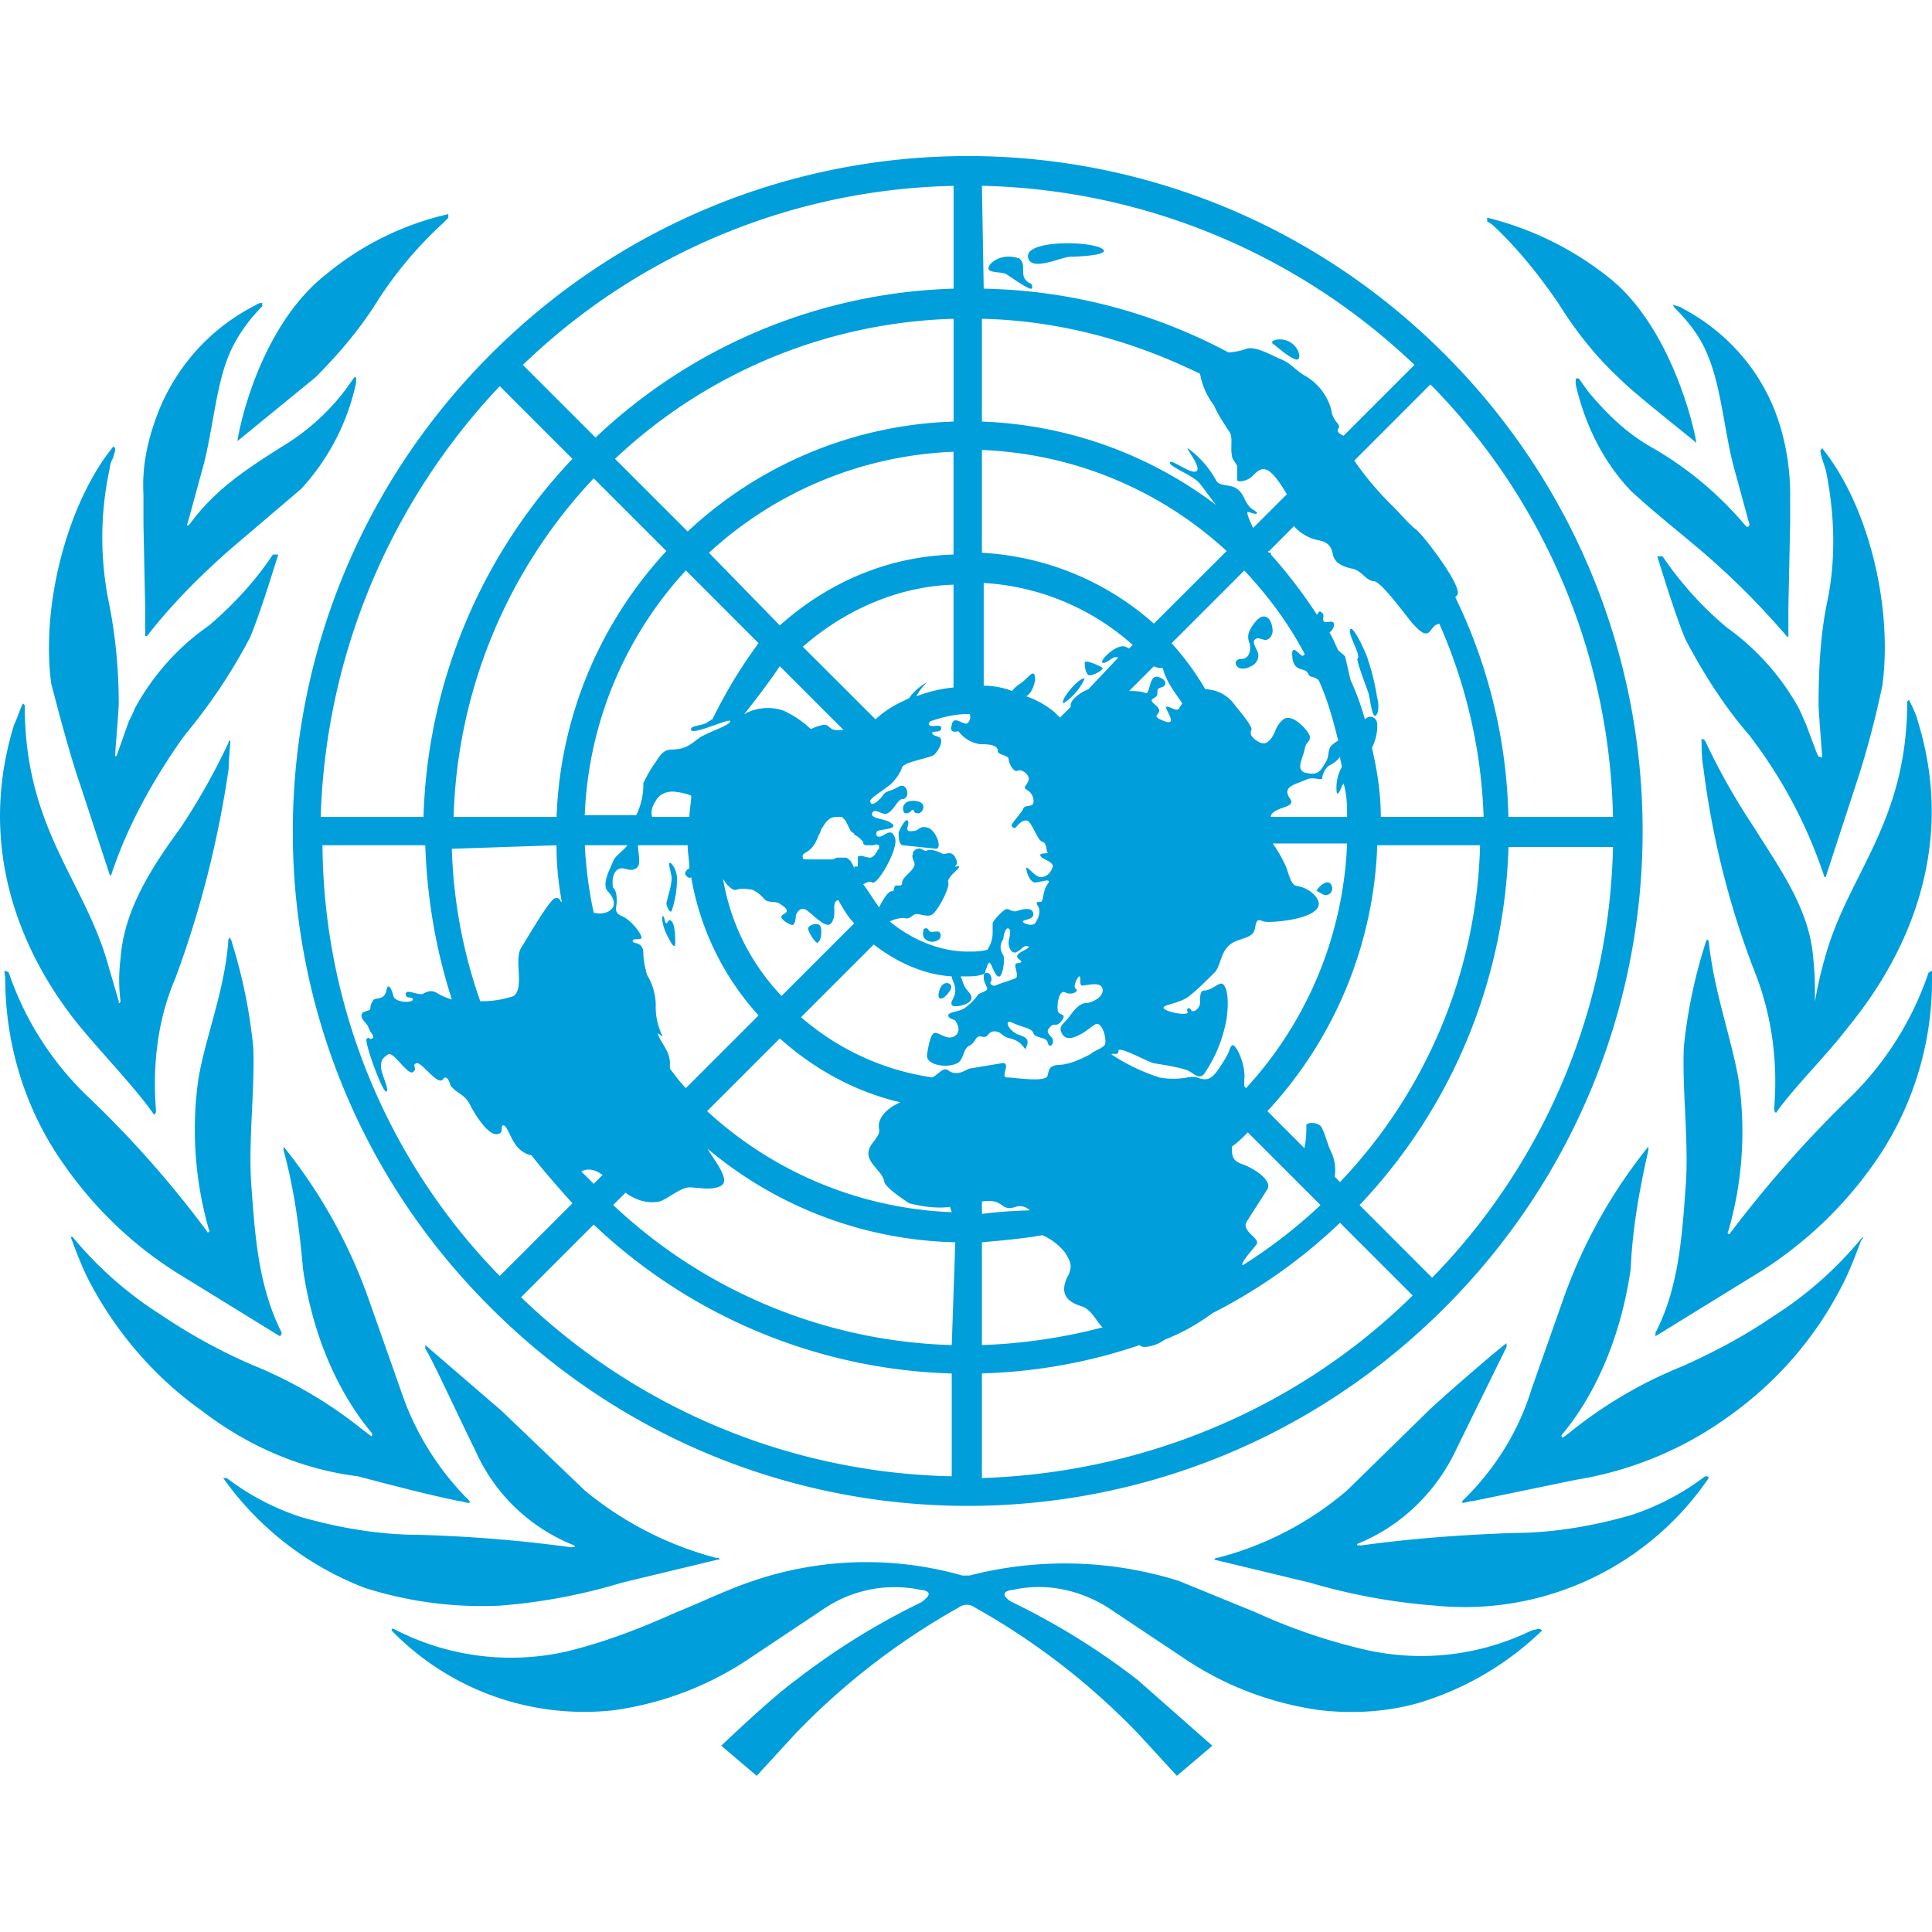 <svg fill="#009EDB" role="img" viewBox="0 0 24 24" xmlns="http://www.w3.org/2000/svg"><title>United Nations</title><path d="M19.024 20.255a3.123 3.123 0 0 1-2.048.242 7.117 7.117 0 0 1-1.366-.463l-.968-.396a4.736 4.736 0 0 0-2.599-.066h-.088a4.357 4.357 0 0 0-2.598.066c-.33.11-.639.264-.969.396-.44.199-.903.375-1.365.485a3.14 3.14 0 0 1-2.048-.242l-.088-.044c-.022 0-.022 0-.022.022a3.335 3.335 0 0 0 2.752.991 3.998 3.998 0 0 0 1.718-.661l.925-.617a1.57 1.57 0 0 1 1.167-.22c.22.022.044.132.022.154a8.807 8.807 0 0 0-1.564.97c-.33.241-.925.814-.925.814l.44.374.485-.528a8.741 8.741 0 0 1 2.026-1.564.165.165 0 0 1 .198 0 8.741 8.741 0 0 1 2.026 1.564l.485.528.44-.374-.925-.815a8.808 8.808 0 0 0-1.563-.969c-.044-.022-.198-.132.022-.154.396-.088.814 0 1.167.22l.925.617a3.998 3.998 0 0 0 1.717.66c.397.045.815.023 1.211-.088a3.761 3.761 0 0 0 1.542-.902s-.022-.022-.044-.022l-.088.022m2.157-1.916a3.1 3.1 0 0 1-.924.484c-.463.133-.97.22-1.454.22-.638.023-1.255.067-1.893.155-.044 0-.066 0-.044-.022.55-.22.99-.66 1.233-1.19l.616-1.254v-.045c-.044.022-.66.551-.947.815l-1.035 1.013a4.02 4.02 0 0 1-1.607.837h-.022l-.022.022 1.189.286a7.522 7.522 0 0 0 1.563.286 3.669 3.669 0 0 0 3.392-1.585c0-.022-.023-.022-.045-.022m1.938-2.95a4.643 4.643 0 0 1-1.1.968c-.353.242-.727.44-1.124.617a5.472 5.472 0 0 0-1.387.814l-.088.067c-.022 0-.022 0-.022-.023 0-.022.66-.682.859-2.07.022-.506.11-.99.22-1.475v-.044a6.42 6.42 0 0 0-1.057 1.894l-.396 1.123c-.155.506-.44.969-.815 1.343l-.044.044v.022c.044 0 .088-.022.132-.022l1.277-.264a4.454 4.454 0 0 0 1.938-.815 4.491 4.491 0 0 0 1.387-1.63c.088-.175.154-.352.22-.528.044-.044.022-.044 0-.022m.837-3.303a3.917 3.917 0 0 1-1.013 1.586 14.717 14.717 0 0 0-1.453 1.651c0 .022-.044 0-.022-.022a4.45 4.45 0 0 0 .132-1.871c-.088-.529-.308-1.101-.374-1.74l-.023-.022c0 .022-.022.044-.022.066a6.27 6.27 0 0 0-.264 1.277c-.022.529.066 1.211.022 1.74-.044.616-.088 1.255-.374 1.805v.044l1.321-.814a4.959 4.959 0 0 0 1.387-1.322A3.947 3.947 0 0 0 24 12.151v-.088c-.022 0-.044.022-.044.022m-1.41.353c.023 0 .023 0 0 0 0 .022 0 0 0 0 0-.177 0-.353-.021-.529-.044-.616-.419-1.123-.749-1.651a8.184 8.184 0 0 1-.595-1.057s-.022-.022-.044-.022c0 .044 0 .242.022.352.11.88.33 1.762.661 2.598.198.529.264 1.08.22 1.63 0 .044 0 .044.022.066.198-.286.595-.683.837-.991.242-.308 1.563-1.806.925-3.875-.022-.089-.066-.177-.11-.265l-.022.022c0 1.498-.727 2.136-1.013 3.15a4.91 4.91 0 0 0-.132.572m.022-3.083-.132-.352-.088-.199a3.062 3.062 0 0 0-.903-1.013 4.289 4.289 0 0 1-.793-.88h-.066c.022.066.22.726.352 1.035.22.418.485.836.793 1.189l.066.088c.374.506.66 1.057.859 1.651 0 .022.022.022.022.022l.374-1.145c.132-.396.242-.815.33-1.233.133-.99-.176-2.246-.748-2.95 0 0-.022.021-.022.044l.022.088.044.132c.11.528.132 1.1.022 1.63-.088.418-.11.858-.11 1.298 0 .066.044.617.044.639s-.022 0-.044 0m-1.784-5.571c.176.176.33.374.419.616.154.375.198.925.308 1.344l.198.726c0 .022-.022.044-.044.022a4.326 4.326 0 0 0-1.19-.99c-.307-.177-.55-.419-.77-.683l-.11-.154s-.022-.022-.044 0v.066c.11.484.33.947.683 1.32.286.265.594.507.88.75a9.58 9.58 0 0 1 1.057 1.057s.022.022.022 0v-.353l.022-1.057V6.14c0-.352-.066-.727-.198-1.057-.22-.55-.638-.99-1.145-1.255-.022-.022-.066-.022-.11-.044 0 0 0 .022.022.044M18.54 2.793c.308.286.573.617.815.969.22.352.462.66.77.947.199.198.793.66.947.792-.022-.176-.308-1.43-1.079-2.047a3.93 3.93 0 0 0-1.519-.75v.045l.066.044M6.208 19.946a7.118 7.118 0 0 0 1.52-.286l1.188-.286h.022s0-.022-.022-.022h-.022a4.258 4.258 0 0 1-1.63-.837l-1.034-.99-.947-.816v.045c.088.132.419.858.617 1.255.242.55.682.969 1.233 1.189.022.022 0 .022-.044.022a17.804 17.804 0 0 0-1.894-.154c-.484 0-.99-.088-1.453-.22a3.102 3.102 0 0 1-.925-.485h-.044a3.843 3.843 0 0 0 1.761 1.365 4.808 4.808 0 0 0 1.674.22m-.506-1.299c.044 0 .066.022.132.022v-.022l-.044-.044a3.502 3.502 0 0 1-.815-1.343l-.396-1.123a6.42 6.42 0 0 0-1.057-1.894v.044c.132.485.198.97.242 1.476.198 1.365.859 2.025.859 2.047 0 .022 0 .045-.022.022l-.089-.066a5.472 5.472 0 0 0-1.387-.814 6.931 6.931 0 0 1-1.123-.617 4.643 4.643 0 0 1-1.1-.969H.878c.066.176.132.353.22.529.33.638.815 1.21 1.41 1.63.572.44 1.233.726 1.937.814.419.11.837.22 1.256.308m-3.546-2.862 1.322.814s.022-.022.022-.044c-.287-.572-.33-1.189-.375-1.805-.044-.55.044-1.211.022-1.74a6.477 6.477 0 0 0-.264-1.299c0-.022-.022-.044-.022-.066l-.022.022c-.044.639-.286 1.211-.374 1.74a4.502 4.502 0 0 0 .132 1.871c.022.022-.022.044-.022.022a13 13 0 0 0-1.454-1.65 3.843 3.843 0 0 1-1.01-1.565s-.023-.022-.045-.022 0 .044 0 .088c0 .815.243 1.63.727 2.312.352.507.815.97 1.365 1.322m-.242-1.938c.022-.022.022-.022.022-.066-.044-.55.022-1.123.242-1.63.309-.836.529-1.695.661-2.598 0-.11.022-.308.022-.352-.022 0-.022 0-.022.022a8.184 8.184 0 0 1-.595 1.057c-.352.484-.704 1.013-.748 1.63a2.122 2.122 0 0 0 0 .528s0 .022-.022.022v-.022l-.154-.529C1.01 10.896.307 10.258.307 8.76l-.022-.022c-.044.088-.066.176-.11.265-.639 2.07.66 3.567.924 3.875s.617.683.815.969M.99 9.729l.375 1.145s.022 0 .022-.022c.198-.594.506-1.145.858-1.651l.066-.088c.309-.375.573-.771.793-1.19.132-.308.33-.968.353-1.034H3.39c-.22.33-.484.616-.792.88a2.991 2.991 0 0 0-.925 1.035c-.022.066-.066.132-.088.199l-.132.374s-.022.044-.022 0 .044-.55.044-.639c0-.44-.044-.88-.132-1.299a4.056 4.056 0 0 1 .022-1.63c0-.043.022-.087.044-.131 0-.022.022-.066.022-.089s0-.022-.022-.044C.835 6.25.505 7.527.637 8.496c.11.418.22.837.352 1.233m.793-3.215.022 1.057v.33h.022c.308-.396.66-.748 1.035-1.078l.88-.75a2.81 2.81 0 0 0 .683-1.32v-.066h-.022l-.11.154a2.773 2.773 0 0 1-.748.682c-.529.33-.881.573-1.19.991-.021.022-.044.022-.021-.022l.198-.726c.11-.419.154-.97.308-1.344.088-.22.242-.44.418-.616v-.044c-.044 0-.066.022-.11.044-.55.286-.947.749-1.167 1.277-.132.33-.22.683-.198 1.057v.374M2.949 5.48l.969-.792c.286-.287.55-.595.77-.947a4.88 4.88 0 0 1 .815-.969l.066-.066V2.66a3.646 3.646 0 0 0-1.519.749c-.815.638-1.079 1.893-1.1 2.07m8.851 6.826c.066-.089-.088-.155-.132 0-.044.154.066.11.132 0m1.674-3.876c-.067-.022-.309.264-.265.308a.732.732 0 0 0 .265-.308m.044-.044c.044.022.198-.066.176-.088-.022-.022-.22-.11-.22-.066 0 .088.022.132.044.154m2.972 2.73c.088-.022.066-.154 0-.154s-.154.11-.132.11c.022 0 .088.066.132.044m-1.079-2.928c-.066 0-.088.066-.022.11.066.022.11 0 .154-.022a.149.149 0 0 0 .088-.132c0-.066-.088-.154-.044-.198s.11.022.155 0 .066-.066.066-.11c0-.045-.022-.177-.11-.177s-.177.177-.177.177a.188.188 0 0 0 0 .154c.022.088 0 .198-.11.198m1.454.022c0 .044.11.33.132.396.022.066.044.308.088.286.044-.022.044-.154.022-.22a2.843 2.843 0 0 0-.11-.462c-.022-.088-.176-.419-.22-.397-.045.023.066.22.088.309.022.088-.022.044 0 .088m-.771-3.744c.066.022.066-.11-.044-.198-.11-.088-.286-.044-.242 0 .088.066.176.154.286.198m-3.303-.946c-.154-.088-.022-.22-.132-.309-.132-.044-.264-.022-.353.066-.11.133.133.088.199.133.066.044.286.198.308.176.022-.022 0-.066-.022-.066m.88-.44c-.197-.089-.924-.089-.902.11s.418 0 .528 0 .55-.023.375-.11m-2.004 8.499c-.044-.022-.11.022-.132-.022-.022-.044-.066-.022-.066 0s-.022.066.022.11a.134.134 0 0 0 .176 0 .067.067 0 0 0 0-.088m-.418-1.475c.066 0 .066-.044.088-.044s0 .044.066.044.132-.155-.066-.155c-.155 0-.133.155-.088.155m.264.176c-.11-.022-.088.044-.176.044-.133.022-.022-.088-.066-.132-.022-.022-.089.088-.11.154 0 .044 0 .132.043.154l.419.044c.088 0 0-.242-.11-.264M10.15 11.71c.044 0 .066-.132.044-.198s-.155-.022-.155.022.089.176.11.176m-1.761 0c0-.044 0-.22-.044-.264s-.044.022-.066.022-.022-.088-.044-.088 0 .132.044.22.11.22.11.11m-.044-.396c.044-.132.066-.265.066-.397 0-.11-.066-.198-.088-.198s0 .066.022.176c0 .11-.044.22-.066.33 0 .023.044.133.066.089m-2.246 4.932c3.28 3.281 8.566 3.281 11.847 0s3.28-8.566 0-11.847-8.566-3.28-11.847 0-3.281 8.588 0 11.847M4.006 10.5h1.277c.022.66.132 1.3.33 1.916a.782.782 0 0 1-.198-.088c-.088-.044-.154.022-.176.022-.088 0-.198-.066-.198 0s.088.022.088.066-.22.044-.242-.044-.066-.177-.088-.066-.11.088-.154.11c-.022.022-.044.066-.044.11s-.11.022-.11.088.066.088.088.154.088.11.044.132c-.044.022-.022-.022-.066 0s.198.683.242.66-.066-.22-.066-.308.022-.11.088-.154.242.264.308.22-.022-.088.044-.11.264.287.33.199c.044-.067.088.044.088.066.067.11.177.11.243.242s.22.374.33.374c.11 0 .044-.11.088-.11s.088.154.154.242a.32.32 0 0 0 .198.132c.154.199.33.397.507.595l-.903.903A7.735 7.735 0 0 1 4.006 10.5m7.289-1.828-.089.044a1.234 1.234 0 0 0-.33.22l-.903-.902c.529-.463 1.19-.749 1.872-.771V8.54a1.766 1.766 0 0 0-.462.11c.044-.088.132-.176.132-.176s-.154.088-.22.198m-.683 2.092s0 .022 0 0v.044c0-.044-.022-.066-.044-.11-.022-.022-.044-.044-.066-.044h-.11l-.044.022h-.309c-.044 0-.066 0-.066-.022-.022-.088.11-.022.199-.286.022-.022.022-.066.044-.088l.044-.066.022-.022c.044-.044.088-.044.132-.044h.044l.044.044.066.132c.022.022.044.022.044.044a.304.304 0 0 1 .088.066l.022.022v.022c.022.022.022.022.044.022h.088c.044-.022.044 0 .066 0v.022c0 .022 0 .022-.022.044 0 .022-.022.022-.022.044-.022.022-.044.044-.066.044-.044 0-.088-.022-.11-.022s-.044 0-.044.022v.11m-2.422 2.114a.806.806 0 0 1-.088-.396.742.742 0 0 0-.11-.375c-.022-.088-.044-.176-.044-.264 0-.154-.133-.11-.133-.154s.11 0 .11-.044-.132-.22-.242-.264c-.11-.044-.066-.11-.066-.176s0-.133-.044-.177c-.022-.088 0-.242.11-.242.044 0 .11.044.177 0 .066-.044.022-.176.022-.286h.616c0 .088.022.198.022.286-.044.022-.066.066-.044.088.022.022.044.044.066.022.11.639.396 1.233.837 1.718l-.903.903c-.066-.066-.132-.155-.198-.243v-.066c0-.154-.11-.242-.154-.374m-.793-1.497a5.11 5.11 0 0 1-.11-.837h.528c-.044.066-.154.132-.176.198s-.154.286-.066.374c.198.22-.044.309-.176.265m.11 3.259-.11.11-.154-.154c.088-.044.176-.022.264.044m1.365-5.66c-.022 0-.022.023-.044.023-.066.066-.242.044-.22.11s.485-.155.485-.11-.199.11-.33.176-.177.176-.397.176c-.11 0-.154.088-.198.154a1.64 1.64 0 0 0-.154.264.864.864 0 0 1-.088.397h-.64a4.76 4.76 0 0 1 1.256-3.04l.903.904a6.02 6.02 0 0 0-.573.946m.837-.66.793.793h-.088c-.088 0-.088-.066-.154-.066-.133.022-.155.066-.177.044a1.234 1.234 0 0 0-.33-.22.604.604 0 0 0-.44.021c-.022 0-.022.022-.044.022.154-.198.308-.396.44-.594m-1.1 1.607c0 .088-.023.177-.023.265h-.462c-.022-.066 0-.133.044-.199.044-.088.154-.132.264-.11a.68.68 0 0 1 .176.044m.396 1.035.045.066c.044.044.088.088.132.066.044-.022.154 0 .176 0 .066.022.11.066.154.11.044.067.132.023.198.067s.132.088.044.132c-.088.044.088.132.11.132s.044-.044.044-.11c0-.022.044-.11.11-.088.066.022.265.264.33.176.067-.088.023-.198.045-.242 0-.022.022-.044.044-.044.066.11.11.198.198.286l-.903.903a2.769 2.769 0 0 1-.727-1.454m.705-3.149-.88-.902a4.76 4.76 0 0 1 3.038-1.255v1.277c-.793.022-1.541.33-2.158.88M8.542 6.602 7.64 5.7a6.395 6.395 0 0 1 4.206-1.74v1.277a5.072 5.072 0 0 0-3.303 1.365m-.264.243a5.12 5.12 0 0 0-1.365 3.303H5.635a6.395 6.395 0 0 1 1.74-4.206l.903.903zM6.913 10.5c0 .242.022.462.066.705-.022 0-.022-.067-.088-.045s-.309.44-.419.617c-.088.154.044.484-.088.595a1.247 1.247 0 0 1-.396.066h-.022a6.256 6.256 0 0 1-.353-1.894l1.3-.044zm4.91 7.839a7.94 7.94 0 0 1-5.35-2.224l.902-.903a6.746 6.746 0 0 0 4.448 1.85v1.277zm0-1.63a6.395 6.395 0 0 1-4.206-1.74l.154-.153a.481.481 0 0 0 .11.066.488.488 0 0 0 .309.044c.088-.022.264-.176.374-.176.11 0 .286.044.396-.022s-.066-.287-.132-.397c-.022-.022-.022-.044-.044-.066a4.954 4.954 0 0 0 3.083 1.167l-.044 1.277zm0-1.651a4.76 4.76 0 0 1-3.039-1.255l.903-.903c.419.374.925.66 1.497.793-.198.088-.286.22-.264.33.022.11-.132.176-.132.308s.176.22.198.353c.022.066.176.176.309.264.176.044.352.066.506.044l.022.066zm-.044-1.762c-.066-.044-.11.044-.198.088a3.176 3.176 0 0 1-1.63-.748l.903-.903c.286.22.617.374.969.396 0 .044.044.088.044.177s-.066.132-.044.176.22 0 .242-.066c.022-.066-.066-.11-.088-.177-.022-.044-.022-.066-.044-.11H12c.066 0 .132 0 .198-.022a.047.047 0 0 0 .044-.044c0-.022.022-.044.022-.066s.022-.022.022-.044l.022.022c.022.044.067.176.11.154s.067-.22.045-.264a.165.165 0 0 1 0-.198c0-.022.022-.154.066-.132s0 .132 0 .176c0 .066.044.154.11.11.044-.022.088-.088.132-.066s-.11.066-.132.11c-.022.044.066.066.044.088-.022.022-.044 0-.066.022-.022.022.044.154 0 .176s-.198.066-.242.088-.089-.022-.067-.044 0-.11-.044-.11-.044.022-.044.066.044.11.044.133-.066.044-.11.066c-.044.066-.11.132-.176.176s-.198.044-.198.088.066.044.088.066c.044.066.066.154-.022.198s-.198-.066-.242-.044c-.044.022-.066.132-.088.264-.022.132.242.176.374.11.088-.044.066-.176.154-.22s.066-.132.154-.11c.088.022.066-.066.155-.066s.088.066.198.088c.176.044.176.176.198.11s.044-.11-.088-.154-.198-.198-.088-.154c.132.066.242.066.264.132s.154.044.176.11c.022.11.11 0 .044-.066s-.044-.088 0-.132.066.022.132-.066-.022-.066-.044-.11 0-.286.088-.242.176-.022.132-.044c-.044-.023.022-.155.044-.155s0 .088.022.11.243-.066.265.045-.154.176-.198.176c-.089 0-.155.088-.22.176-.067.088-.133.11-.089.198s.132.066.22.022.155-.11.199-.132c.088-.044.154.22.11.264s-.132.066-.176.11c-.133.066-.265.132-.419.132-.088.022-.088.044-.11.132-.022.089-.418.022-.506.022s.066-.198-.066-.176l-.397.066c-.022 0-.154.11-.264.022m1.167 2.048c.11.044.22.132.286.22.066.11.088.155.044.265-.11.198-.066.33.154.396.133.044.177.176.265.264a6.83 6.83 0 0 1-1.498.22v-1.277c.243-.022.507-.044.75-.088m-.75-.264v-.154c.287-.044.22.132.419.066a.171.171 0 0 1 .176.044 5.4 5.4 0 0 0-.595.044m0 3.281v-1.3a6.68 6.68 0 0 0 1.96-.352c.022.023.044.023.066.023a.462.462 0 0 0 .242-.089 2.59 2.59 0 0 0 .595-.33 6.678 6.678 0 0 0 1.585-1.123l.903.903c-1.431 1.41-3.347 2.202-5.35 2.268m3.567-11.516.308-.309a.545.545 0 0 0 .308.176c.11.023.154.067.176.177.022.11.132.154.243.176s.176.154.264.154.374.396.484.528c.066.066.154.177.22.089.066-.089.066-.067.11-.089a6.47 6.47 0 0 1 .551 2.4h-1.277c0-.286-.044-.572-.11-.858a.61.61 0 0 0 .066-.286c0-.089-.088-.133-.154-.067a3.14 3.14 0 0 0-.176-.484c-.023-.088-.045-.198-.067-.286 0-.022-.044-.044-.088-.088-.044-.088-.066-.154-.11-.22.066-.045.088-.155 0-.133-.132.022-.044-.066-.088-.11s-.044 0-.066.022a6.132 6.132 0 0 0-.572-.748v-.022c-.044 0-.044-.022-.022-.022m.77 7.464c-.044-.088-.066-.198-.11-.286-.022-.088-.198-.088-.198-.044 0 .088 0 .176-.022.264v.022l-.462-.462a5.12 5.12 0 0 0 1.365-3.303h1.277a6.295 6.295 0 0 1-1.74 4.184l-.066-.066a.528.528 0 0 0-.044-.309m-1.057.881c.066-.11.199-.308.265-.418.066-.11-.177-.264-.309-.309s-.132-.11-.132-.22c.066-.044.132-.11.198-.176l.903.903a6.325 6.325 0 0 1-.969.749c-.022-.044.132-.199.176-.265s-.176-.154-.132-.264m.55-5.263c-.11-.154.045-.176.199-.242.088-.044.198.022.198-.022s.044-.132.088-.154c.044-.022.11-.066.132-.11 0 .044.022.088.022.132a.502.502 0 0 0-.066.242c0 .066 0 .154.066 0 0-.022.022-.022.022-.044.044.154.044.286.044.419h-.946v-.022c.066-.11.308-.089.242-.199m.176-1.805s0 .022-.022.022c-.022.022-.132-.154-.132-.022s.044.176.132.198c.088.022.044.066.11.088.022 0 .066.022.088.044.11.242.176.484.242.749a.304.304 0 0 0-.088.066c-.044.044-.022.132-.066.198-.066.11-.088.176-.264.132-.11-.044-.022-.176 0-.286s.066-.088.066-.154-.22-.309-.33-.22c-.11.088-.088.176-.176.264-.044.044-.088.044-.155 0s-.088-.088-.066-.132c.022-.044-.154-.243-.22-.33a.46.46 0 0 0-.352-.177 3.461 3.461 0 0 0-.419-.572l.903-.903c.309.33.55.66.749 1.035m-1.52.616-.043.066c-.022.044-.133-.044-.155-.022-.022.022.155.243-.022.177-.176-.067-.066-.067-.066-.133s-.154-.11-.066-.154 0-.11.088-.132c.088-.022.066-.11-.044-.132-.11-.022-.088.242-.154.198-.066-.022-.132-.022-.198-.022l.308-.308a.199.199 0 0 0 .11.022c.044.176.155.308.243.44m-.353 4.47c.132.022.287.044.419.088.088.044.154.133.22.022.132-.198.22-.418.264-.66.044-.33-.022-.44-.066-.44-.044 0-.132.088-.22.088-.044 0-.044.088-.044.154s-.088.132-.11.088-.066-.022-.044.022-.176.022-.265-.022c-.132-.066.155-.066.287-.176.11-.088.22-.199.33-.309.066-.11.066-.242.176-.33s.286-.066.308-.198.044-.11.11-.088.683-.022.683-.22c0-.089-.132-.199-.264-.22-.088 0-.11-.177-.154-.265a1.642 1.642 0 0 0-.154-.264h.924a4.76 4.76 0 0 1-1.255 3.039l-.022-.022v-.088c.022-.177-.11-.463-.154-.419s0 .044-.132.242c-.044.066-.11.177-.198.177s-.088-.045-.22-.023a.948.948 0 0 1-.353 0 2.447 2.447 0 0 1-.594-.286c.022-.022.088.022.088-.044s.352.132.44.154m3.457 2.665-.902-.903a6.746 6.746 0 0 0 1.85-4.448h1.298a7.902 7.902 0 0 1-2.246 5.35m2.246-5.724h-1.299a6.556 6.556 0 0 0-.66-2.73l.022-.023c.088-.088-.419-.749-.507-.815s-.176-.176-.286-.286a3.927 3.927 0 0 1-.484-.572l.946-.947a7.878 7.878 0 0 1 2.268 5.373m-7.839-7.84a8.037 8.037 0 0 1 5.373 2.225l-.88.88c-.045-.022-.089-.044-.067-.088.044-.066-.066-.066-.088-.242a.698.698 0 0 0-.33-.418c-.11-.066-.176-.154-.286-.199-.11-.044-.33-.176-.44-.132a.782.782 0 0 1-.22.044 6.714 6.714 0 0 0-3.04-.792l-.022-1.277zm0 1.652c.947.022 1.85.264 2.709.683a.918.918 0 0 0 .176.396c.044.11.11.198.176.308.066.066.022.198.044.309 0 .044.044.088.066.132v.176c0 .022.088.022.154-.022s.11-.132.199-.11.198.198.264.308l-.419.418c-.044-.088-.088-.198-.066-.198s.066.022.088.022c.089 0-.066-.066-.066-.088-.066-.066-.066-.154-.154-.22s-.22-.022-.264-.11a1.207 1.207 0 0 0-.352-.397c-.022 0 .176.243.11.287s-.309-.154-.33-.11c-.023.044.264.154.352.242.044.044.132.176.22.286a5.124 5.124 0 0 0-2.907-1.035V3.96zm0 1.63a4.76 4.76 0 0 1 3.04 1.255l-.904.902a3.498 3.498 0 0 0-2.136-.88V5.589zm0 1.651a3.04 3.04 0 0 1 1.872.77l-.044.045-.044-.022c-.11-.044-.33.176-.286.198.044.022.132-.088.176-.066h.022l-.374.396c-.11.044-.22.132-.22.198v.022l-.133.132-.066-.066a1.117 1.117 0 0 0-.352-.198c.066-.044.088-.11.11-.198 0-.132-.044-.088-.11-.022s-.132.088-.176.154a.997.997 0 0 0-.353-.066V7.241h-.022zm-.154 1.63c.022.043 0 .088-.022.11-.044.044-.176-.11-.198.022-.044.132.088.066.088.088a.408.408 0 0 0 .264.154c.088 0 .22 0 .22.088 0 .044.11.044.133.088 0 .066.066.176.11.154s.11.022.132.066c.022.044 0 .066-.022.11-.066.066.066.044.088.176s-.11.044-.132.133c-.044.066-.088.11-.132.176-.022.022.022.066.044.044.022-.022.066-.088.132-.088s.132.242.198.264c.066.022.044.11.066.132s-.11 0-.088.044c.022.044.154.066.154.132-.022.066-.066.132-.154.132-.066 0-.176-.154-.176-.11s.044.176.11.176.22-.066.154.022-.044.22-.088.22-.066 0-.022.067c.022.066 0 .132-.044.198-.044.044-.154 0-.154-.022s.132-.022.132-.088-.066-.088-.198-.044c-.066.022-.088-.022-.132-.022s-.176.154-.176.176v.11a.372.372 0 0 1-.067.22c-.088.022-.154.022-.242.022-.352 0-.704-.154-.969-.374a.415.415 0 0 1 .177-.044c.066.022.088-.022.132-.044.044-.022.154.044.22 0s.22-.33.198-.397.154-.176.132-.198-.044.022-.044 0 .044-.022 0-.11-.11-.044-.154-.044c-.066-.044-.176-.066-.198-.044-.022.022-.088-.044-.11-.022-.022 0-.066.022-.066.066-.022.044.022.088.022.132-.022.088-.155.154-.155.22s-.066.022-.088.044 0 .066-.044.066-.11.11-.154.199c-.066-.088-.132-.199-.198-.287.044-.022.088-.044.11-.022.066.044.33-.418.286-.55s-.11-.044-.176-.022-.066-.044-.044-.066.308-.022.154-.11c-.066-.044-.242-.044-.22-.11s.11 0 .132 0c.11.044.176-.177.242-.177.11 0 .067-.22-.044-.154s-.154.044-.198.11-.154.154-.154.066c0-.044.242-.176.286-.242a.48.48 0 0 0 .11-.176c.023-.066.33-.11.397-.154.044-.044.088-.11.088-.176s-.088-.044-.11-.088.11 0 .11-.066-.11 0-.154-.044c0-.022 0-.022.022-.044.198-.067.33-.089.484-.089h.044m-.242-6.561v1.277a6.746 6.746 0 0 0-4.448 1.85l-.903-.903a7.94 7.94 0 0 1 5.351-2.224M6.208 4.797l.903.903a6.746 6.746 0 0 0-1.85 4.448H3.984a8.151 8.151 0 0 1 2.224-5.351"/></svg>